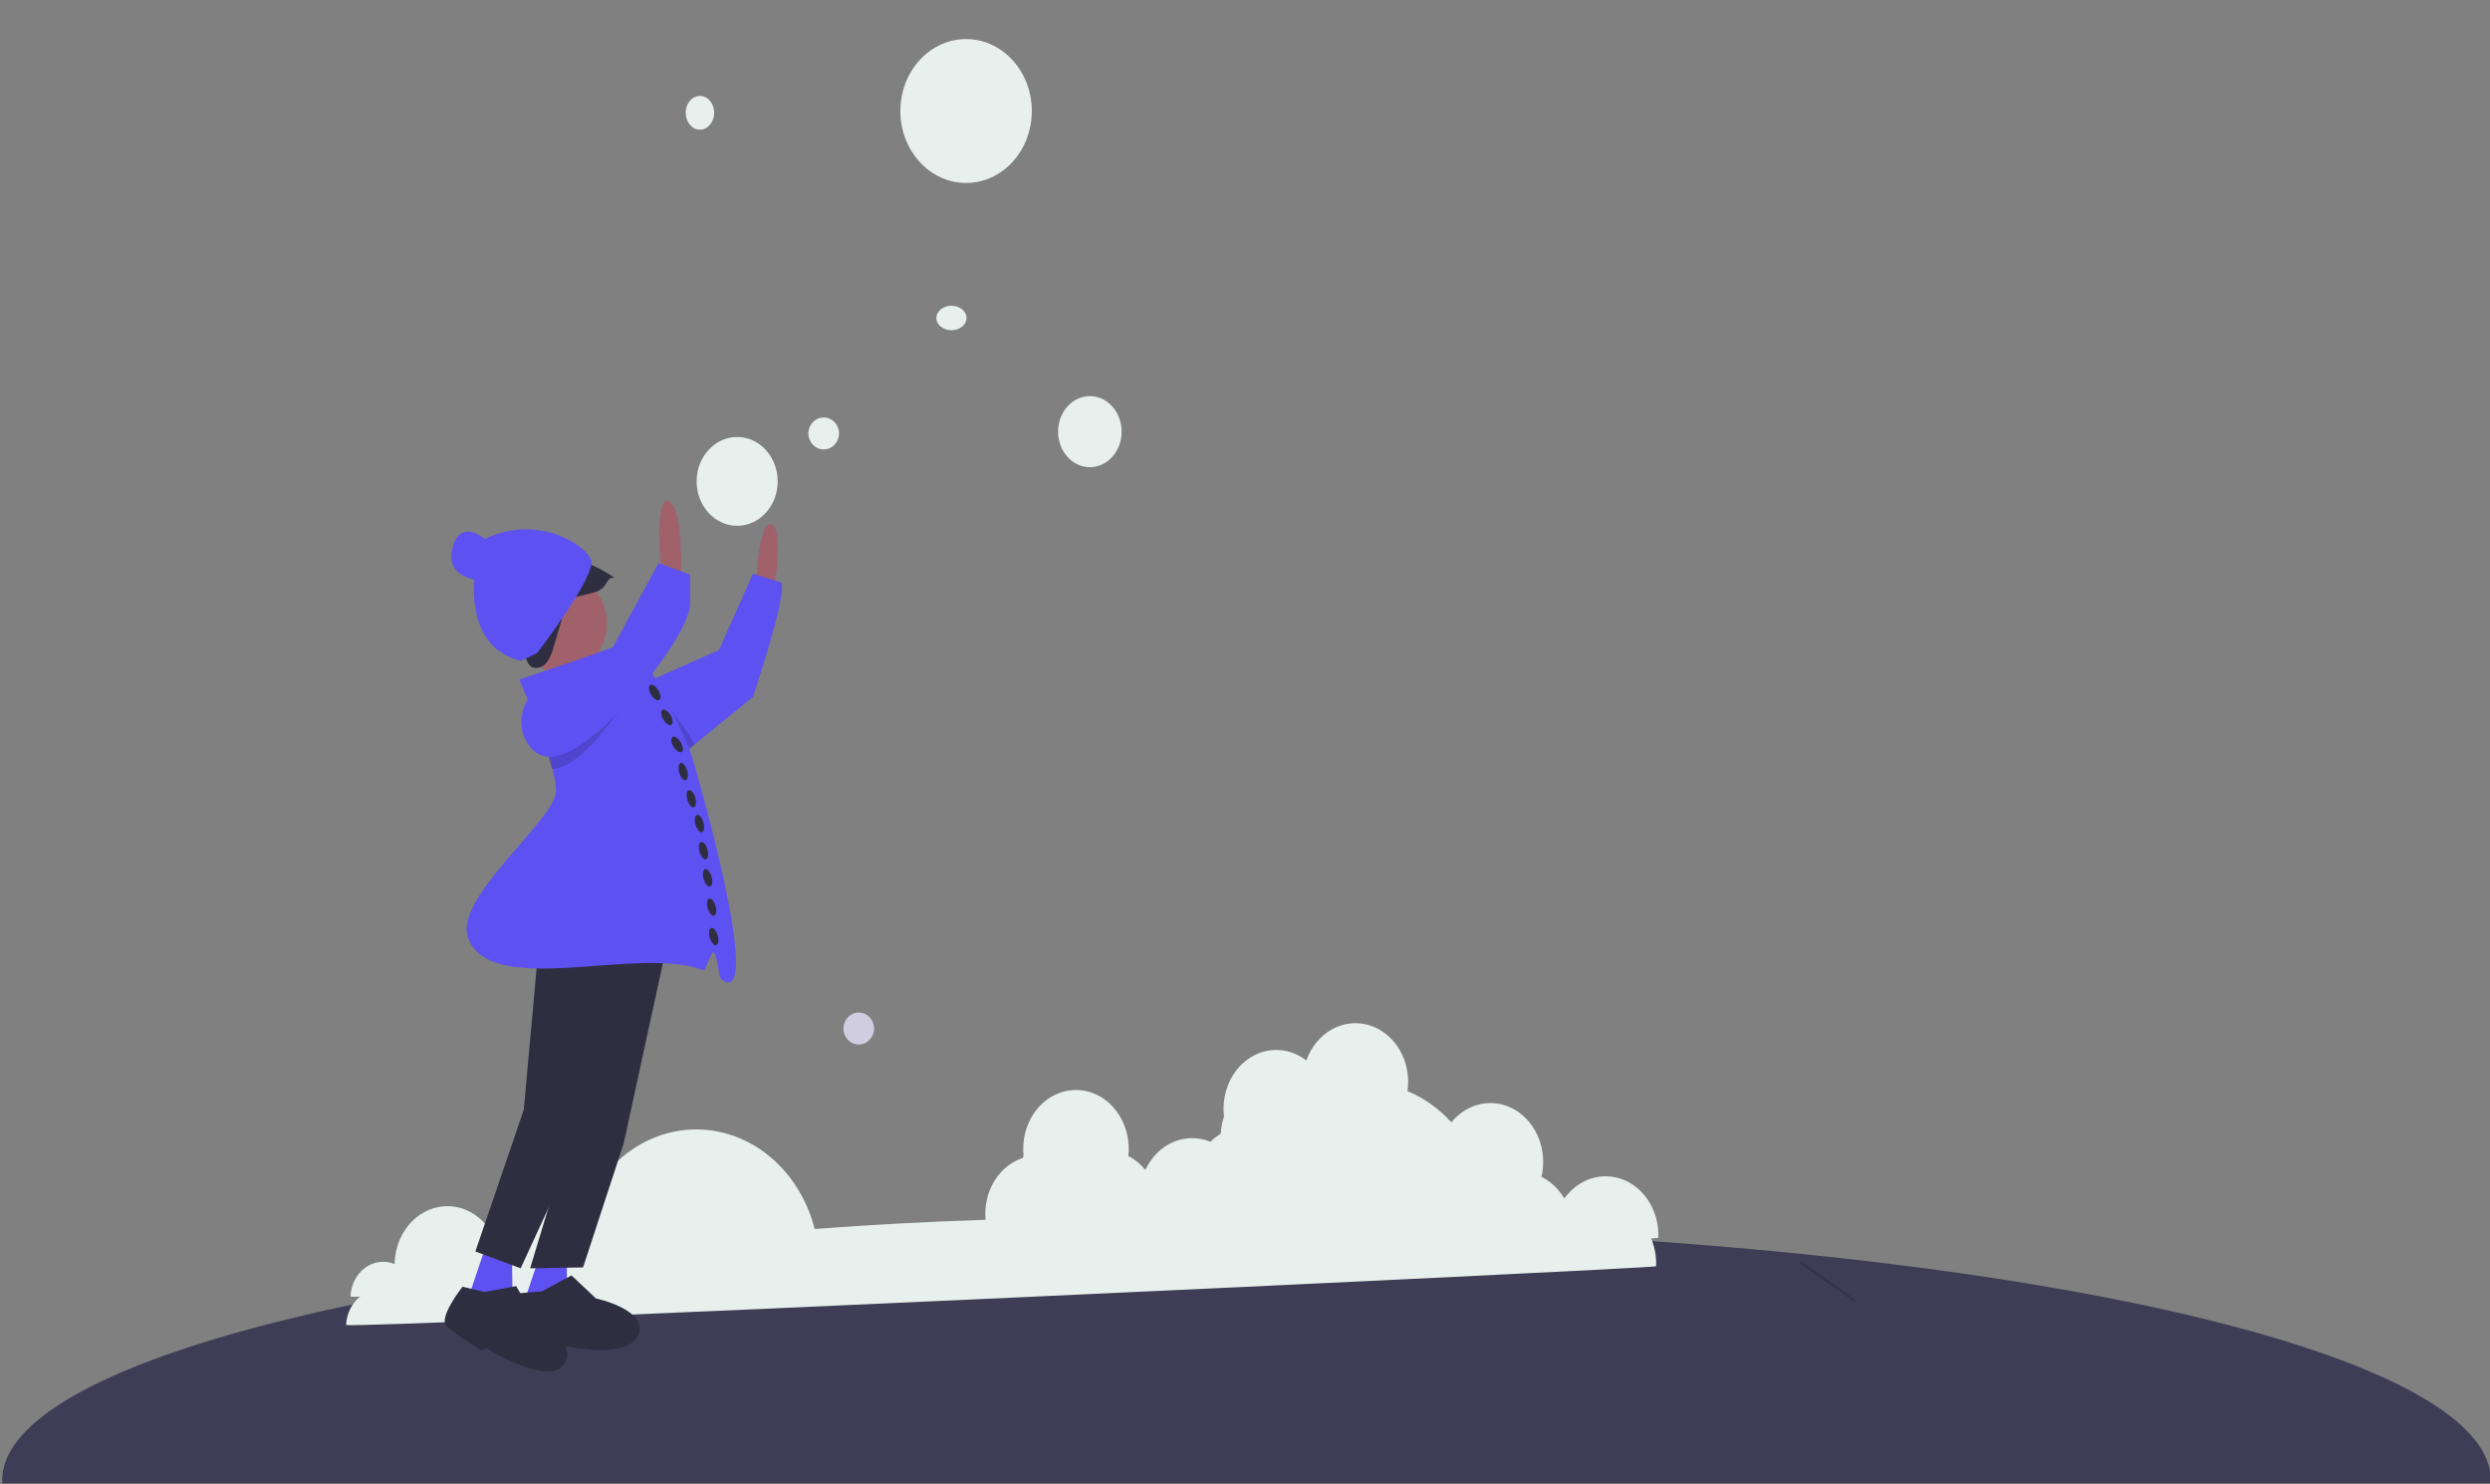 <svg width="60%" height="60%" viewBox="0 0 1401 835" fill="none" xmlns="http://www.w3.org/2000/svg">
<rect x="0" y="0" width="1401" height="835" fill="#808080" stroke="none"/>
<g clip-path="url(#clip0)">
<path d="M1401.46 833.008C1401.46 833.525 1401.45 834.058 1401.42 834.575H1.275C1.247 834.058 1.233 833.525 1.233 833.008C1.233 754.379 314.686 690.648 701.347 690.648C1088.01 690.648 1401.46 754.379 1401.46 833.008Z" fill="#3F3D56"/>
<path d="M931.809 712.476C932.105 705.489 930.402 698.577 926.946 692.735C923.49 686.892 918.458 682.42 912.574 679.961C906.69 677.502 900.257 677.183 894.2 679.05C888.143 680.917 882.774 684.874 878.864 690.351C875.706 684.988 871.217 680.76 865.943 678.18C867.643 671.015 867.133 663.421 864.494 656.617C861.855 649.813 857.241 644.192 851.39 640.654C845.539 637.116 838.791 635.866 832.226 637.106C825.661 638.345 819.66 642.001 815.184 647.488C808.165 639.744 799.738 633.762 790.47 629.941C791.614 621.891 790.047 613.654 786.069 606.811C782.092 599.967 775.985 594.999 768.919 592.859C761.853 590.719 754.326 591.558 747.781 595.215C741.237 598.871 736.136 605.088 733.456 612.673C728.215 608.615 721.938 606.546 715.557 606.771C709.175 606.996 703.028 609.505 698.029 613.924C693.029 618.344 689.442 624.439 687.8 631.306C686.158 638.174 686.548 645.447 688.913 652.048C685.408 653.485 682.177 655.644 679.389 658.413C672.588 655.624 665.105 655.699 658.35 658.623C651.595 661.548 646.033 667.12 642.712 674.291C640.021 670.967 636.752 668.285 633.103 666.406C633.191 665.596 633.282 664.787 633.317 663.959C633.512 659.344 632.837 654.734 631.335 650.427C629.833 646.119 627.538 642.209 624.596 638.949C621.654 635.688 618.132 633.15 614.255 631.496C610.379 629.843 606.234 629.111 602.088 629.348C597.942 629.585 593.887 630.786 590.183 632.873C586.479 634.96 583.209 637.887 580.583 641.465C577.957 645.044 576.033 649.195 574.936 653.651C573.838 658.108 573.591 662.77 574.211 667.339C567.477 669.381 561.614 674.019 557.668 680.426C553.722 686.833 551.949 694.593 552.667 702.319C519.299 703.409 487.116 705.15 456.361 707.503C452.574 692.747 444.924 679.582 434.386 669.686C423.848 659.79 410.9 653.612 397.194 651.941C383.488 650.27 369.645 653.181 357.432 660.303C345.219 667.425 335.189 678.435 328.622 691.928C323.472 687.59 317.193 685.237 310.734 685.225C304.276 685.214 297.99 687.543 292.827 691.862C287.664 696.181 283.906 702.254 282.121 709.162C280.336 716.071 280.621 723.438 282.933 730.15C281.587 730.419 280.247 730.69 278.912 730.962C278.959 730.413 279.032 729.873 279.055 729.316C279.241 724.971 278.655 720.628 277.332 716.536C276.008 712.443 273.973 708.681 271.342 705.465C268.711 702.249 265.537 699.641 262 697.791C258.463 695.941 254.633 694.886 250.729 694.684C246.825 694.483 242.924 695.14 239.249 696.618C235.573 698.096 232.196 700.366 229.309 703.298C226.422 706.23 224.083 709.767 222.425 713.706C220.768 717.644 219.824 721.908 219.648 726.254C219.633 726.597 219.656 726.931 219.652 727.272C216.933 726.123 214.009 725.708 211.119 726.061C208.229 726.414 205.455 727.524 203.025 729.301C200.594 731.078 198.578 733.47 197.139 736.283C195.701 739.095 194.882 742.247 194.75 745.48C194.642 748.075 931.755 713.764 931.809 712.476Z" fill="#E7F0EC"/>
<path d="M10.525 386.284C10.565 386.18 10.608 386.074 10.649 385.969C10.632 386.015 10.61 386.059 10.592 386.105L10.525 386.284Z" fill="#2F2E41"/>
<path d="M463.456 252.871C468.221 252.871 472.084 248.844 472.084 243.876C472.084 238.908 468.221 234.88 463.456 234.88C458.691 234.88 454.828 238.908 454.828 243.876C454.828 248.844 458.691 252.871 463.456 252.871Z" fill="#E7F0EC"/>
<path d="M483.177 587.701C487.942 587.701 491.805 583.673 491.805 578.705C491.805 573.737 487.942 569.71 483.177 569.71C478.412 569.71 474.549 573.737 474.549 578.705C474.549 583.673 478.412 587.701 483.177 587.701Z" fill="#D0CDE1"/>
<path d="M393.814 72.963C398.239 72.963 401.826 68.712 401.826 63.468C401.826 58.224 398.239 53.972 393.814 53.972C389.389 53.972 385.802 58.224 385.802 63.468C385.802 68.712 389.389 72.963 393.814 72.963Z" fill="#E7F0EC"/>
<path d="M535.338 185.81C540.025 185.81 543.825 182.729 543.825 178.929C543.825 175.128 540.025 172.047 535.338 172.047C530.651 172.047 526.851 175.128 526.851 178.929C526.851 182.729 530.651 185.81 535.338 185.81Z" fill="#E7F0EC"/>
<path d="M414.768 295.849C427.362 295.849 437.571 284.662 437.571 270.862C437.571 257.062 427.362 245.875 414.768 245.875C402.175 245.875 391.965 257.062 391.965 270.862C391.965 284.662 402.175 295.849 414.768 295.849Z" fill="#E7F0EC"/>
<path d="M543.574 102.948C563.997 102.948 580.552 84.824 580.552 62.468C580.552 40.112 563.997 21.989 543.574 21.989C523.152 21.989 506.597 40.112 506.597 62.468C506.597 84.824 523.152 102.948 543.574 102.948Z" fill="#E7F0EC"/>
<path d="M613.216 262.866C623.087 262.866 631.089 253.916 631.089 242.876C631.089 231.836 623.087 222.886 613.216 222.886C603.345 222.886 595.343 231.836 595.343 242.876C595.343 253.916 603.345 262.866 613.216 262.866Z" fill="#E7F0EC"/>
<path opacity="0.15" d="M1013.11 709.347L1012.35 710.674L1043.46 732.684L1044.22 731.358L1013.11 709.347Z" fill="black"/>
<path d="M933.042 696.485C933.337 689.497 931.637 682.585 928.187 676.743C924.736 670.9 919.713 666.428 913.839 663.969C907.965 661.511 901.542 661.192 895.495 663.058C889.449 664.925 884.088 668.882 880.186 674.359C877.032 668.996 872.551 664.768 867.285 662.188C868.983 655.023 868.474 647.43 865.839 640.625C863.205 633.821 858.598 628.2 852.757 624.662C846.916 621.124 840.179 619.875 833.625 621.114C827.071 622.353 821.08 626.009 816.612 631.496C809.604 623.753 801.192 617.77 791.939 613.949C793.081 605.899 791.516 597.662 787.546 590.819C783.575 583.976 777.478 579.007 770.424 576.867C763.37 574.727 755.855 575.566 749.322 579.223C742.788 582.879 737.696 589.097 735.021 596.682C729.788 592.624 723.522 590.554 717.151 590.779C710.78 591.004 704.644 593.513 699.652 597.932C694.661 602.352 691.08 608.447 689.441 615.314C687.801 622.182 688.191 629.455 690.552 636.056C687.052 637.494 683.827 639.653 681.044 642.421C674.254 639.632 666.784 639.707 660.04 642.632C653.296 645.556 647.744 651.128 644.428 658.299C641.741 654.975 638.478 652.293 634.835 650.414C634.923 649.604 635.014 648.795 635.048 647.968C635.244 643.352 634.57 638.742 633.07 634.435C631.571 630.127 629.279 626.217 626.342 622.957C623.406 619.696 619.889 617.158 616.019 615.504C612.149 613.851 608.011 613.119 603.872 613.356C599.733 613.593 595.684 614.794 591.987 616.881C588.289 618.968 585.024 621.895 582.403 625.474C579.781 629.052 577.861 633.203 576.765 637.66C575.67 642.116 575.423 646.778 576.042 651.347C569.319 653.389 563.465 658.027 559.526 664.434C555.586 670.841 553.817 678.601 554.534 686.328C521.221 687.418 489.092 689.158 458.389 691.511C454.608 676.755 446.971 663.59 436.45 653.694C425.93 643.798 413.003 637.62 399.32 635.949C385.638 634.278 371.818 637.189 359.625 644.311C347.433 651.433 337.419 662.443 330.863 675.936C325.722 671.598 319.453 669.245 313.005 669.233C306.558 669.222 300.282 671.551 295.128 675.87C289.974 680.189 286.222 686.262 284.44 693.171C282.658 700.079 282.942 707.446 285.251 714.158C283.907 714.427 282.569 714.698 281.236 714.971C281.284 714.421 281.357 713.881 281.38 713.324C281.565 708.979 280.98 704.637 279.659 700.544C278.337 696.451 276.305 692.689 273.679 689.473C271.053 686.257 267.883 683.649 264.352 681.799C260.821 679.949 256.998 678.894 253.1 678.693C249.203 678.491 245.309 679.148 241.639 680.627C237.97 682.105 234.598 684.374 231.716 687.306C228.834 690.238 226.499 693.775 224.844 697.714C223.189 701.653 222.247 705.917 222.071 710.262C222.057 710.605 222.08 710.939 222.075 711.28C219.361 710.132 216.442 709.717 213.557 710.069C210.671 710.422 207.902 711.532 205.476 713.309C203.05 715.086 201.036 717.479 199.6 720.291C198.164 723.104 197.347 726.255 197.215 729.488C197.107 732.083 932.988 697.772 933.042 696.485Z" fill="#E7F0EC"/>
<path d="M316.161 378.807C330.116 378.807 341.429 366.277 341.429 350.821C341.429 335.365 330.116 322.835 316.161 322.835C302.205 322.835 290.892 335.365 290.892 350.821C290.892 366.277 302.205 378.807 316.161 378.807Z" fill="#A0616A"/>
<path d="M321.146 314.931C330.167 315.571 338.537 320.308 346.359 325.434C345.71 325.063 344.969 324.948 344.255 325.107C343.541 325.267 342.894 325.692 342.418 326.315C341.374 327.461 340.718 328.991 339.714 330.181C337.847 332.392 335.046 333.157 332.409 333.822L320.117 336.918L308.717 339.79C305.884 340.719 302.921 341.028 299.986 340.699C297.085 340.157 294.213 338.037 293.454 334.82C292.401 330.35 300.249 323.699 303.127 321.007C308.26 316.52 314.682 314.355 321.146 314.931Z" fill="#2F2E41"/>
<path d="M298.197 338.092C303.443 329.836 311.631 324.467 319.844 319.837C318.462 320.45 318.111 322.457 318.482 324.087C318.852 325.717 319.734 327.19 320.161 328.807C320.953 331.813 320.097 334.91 319.245 337.795L315.277 351.243L311.597 363.715C310.859 366.922 309.549 369.929 307.744 372.551C306.778 373.861 305.501 374.836 304.06 375.364C302.619 375.892 301.075 375.951 299.605 375.534C295.471 374.066 294.258 362.893 293.611 358.656C292.682 351.393 294.328 344.011 298.197 338.092V338.092Z" fill="#2F2E41"/>
<path d="M425.245 329.532C425.245 329.532 426.693 293.255 433.931 294.904C441.169 296.553 435.378 332.83 435.378 332.83L425.245 329.532Z" fill="#A0616A"/>
<path d="M423.619 392.133L390.7 418.979L381.124 426.783L356.22 387.182L371.764 380.283L404.57 365.733L423.619 322.835L439.728 327.787C442.668 336.036 423.619 392.133 423.619 392.133Z" fill="#5D51F2"/>
<path d="M372.06 320.967C372.06 320.967 367.864 278.79 376.256 282.034C384.648 285.279 383.25 325.834 383.25 325.834L372.06 320.967Z" fill="#A0616A"/>
<path d="M304.23 704.892L295.823 729.781L319.242 737.624L318.796 704.641L304.23 704.892Z" fill="#5D51F2"/>
<path d="M374.709 533.982L350.911 643.383L328.054 713.131L298.288 713.636L325.336 623.998L335.878 524.733L374.709 533.982Z" fill="#2F2E41"/>
<path d="M292.26 727.662C292.26 727.662 283.203 748.946 289.31 751.86C295.417 754.774 312.004 758.688 312.004 758.688L314.281 756.574C314.281 756.574 352.604 766.058 359.021 751.517C365.438 736.975 335.318 730.605 335.318 730.605L321.552 717.634L305.017 726.548L292.26 727.662Z" fill="#2F2E41"/>
<path d="M273.414 700.895L265.008 725.783L288.427 733.626L287.981 700.643L273.414 700.895Z" fill="#5D51F2"/>
<path d="M303.495 527.731L294.697 624.463L267.473 704.164L292.947 713.636L332.027 628.784L350.057 531.08L303.495 527.731Z" fill="#2F2E41"/>
<path d="M260.253 723.987C260.253 723.987 246.29 741.536 251.303 746.262C256.317 750.987 270.954 759.985 270.954 759.985L273.64 758.678C273.64 758.678 307.346 779.89 317.102 767.973C326.858 756.056 300.091 740.423 300.091 740.423L290.421 723.631L272.562 726.952L260.253 723.987Z" fill="#2F2E41"/>
<path opacity="0.15" d="M390.733 418.981L381.148 426.783L356.22 387.191L363.156 385.803C363.541 386.516 369.55 386.338 369.946 387.076C377.222 400.477 387.711 411.803 390.733 418.981Z" fill="black"/>
<path d="M405.91 551.092C404.201 549.859 403.803 536.971 401.354 535.846C400.111 535.274 397.069 546.425 395.66 545.881C359.056 531.754 277.23 562.038 263.527 528.222C254.314 505.487 312.826 461.404 312.826 444.938C312.633 440.745 311.951 436.598 310.798 432.601C308.007 421.7 302.813 407.978 298.622 397.623C295.033 388.755 292.163 382.364 292.163 382.364C292.163 382.364 335.208 368.096 349.002 362.582C350.757 361.883 352.032 361.324 352.693 360.955C355.336 359.482 362.125 369.9 369.084 382.593C377.65 398.233 386.489 417.342 388.118 421.891C391.068 430.124 431.004 569.21 405.91 551.092Z" fill="#5D51F2"/>
<path opacity="0.15" d="M363.616 379.65C347.589 401.149 330.341 426.848 315.491 431.71C313.864 432.257 312.192 432.616 310.499 432.779C307.7 421.858 302.492 408.111 298.288 397.737C299.999 395.644 302.049 393.93 304.331 392.684L344.482 370.663L348.811 362.632C350.571 361.931 351.85 361.371 352.513 361.002C355.163 359.526 356.636 366.934 363.616 379.65Z" fill="black"/>
<path d="M304.748 386.017C293.807 391.974 289.821 407.456 296.909 418.432C300.587 424.127 306.473 427.727 315.889 424.663C341 416.495 388.268 357.681 388.268 339.71V323.373L370.542 316.839L344.808 364.206L304.748 386.017Z" fill="#5D51F2"/>
<path d="M371.047 393.791C372.075 392.975 371.719 390.461 370.251 388.174C368.783 385.888 366.759 384.696 365.731 385.512C364.703 386.328 365.059 388.843 366.527 391.129C367.995 393.415 370.018 394.607 371.047 393.791Z" fill="#2F2E41"/>
<path d="M377.91 407.776C378.938 406.96 378.582 404.445 377.114 402.159C375.646 399.873 373.622 398.681 372.594 399.497C371.565 400.313 371.922 402.827 373.39 405.113C374.858 407.4 376.881 408.592 377.91 407.776Z" fill="#2F2E41"/>
<path d="M383.629 423.032C384.657 422.216 384.301 419.701 382.833 417.415C381.365 415.129 379.341 413.937 378.313 414.753C377.285 415.569 377.641 418.084 379.109 420.37C380.577 422.656 382.6 423.848 383.629 423.032Z" fill="#2F2E41"/>
<path d="M385.882 438.961C387.077 438.507 387.384 435.984 386.567 433.326C385.75 430.669 384.118 428.882 382.923 429.336C381.727 429.791 381.42 432.313 382.238 434.971C383.055 437.629 384.686 439.415 385.882 438.961Z" fill="#2F2E41"/>
<path d="M390.457 454.217C391.653 453.763 391.959 451.24 391.142 448.583C390.325 445.925 388.694 444.139 387.498 444.593C386.302 445.047 385.996 447.569 386.813 450.227C387.63 452.885 389.261 454.671 390.457 454.217Z" fill="#2F2E41"/>
<path d="M395.032 468.202C396.228 467.748 396.535 465.225 395.717 462.567C394.9 459.91 393.269 458.123 392.073 458.578C390.878 459.032 390.571 461.554 391.388 464.212C392.205 466.87 393.837 468.656 395.032 468.202Z" fill="#2F2E41"/>
<path d="M397.32 483.458C398.515 483.004 398.822 480.481 398.005 477.824C397.188 475.166 395.556 473.38 394.361 473.834C393.165 474.288 392.859 476.81 393.676 479.468C394.493 482.126 396.124 483.912 397.32 483.458Z" fill="#2F2E41"/>
<path d="M399.607 498.714C400.803 498.26 401.11 495.737 400.293 493.08C399.476 490.422 397.844 488.636 396.649 489.09C395.453 489.544 395.146 492.066 395.963 494.724C396.78 497.382 398.412 499.168 399.607 498.714Z" fill="#2F2E41"/>
<path d="M401.895 515.242C403.091 514.788 403.397 512.265 402.58 509.607C401.763 506.95 400.132 505.163 398.936 505.617C397.741 506.071 397.434 508.594 398.251 511.252C399.068 513.909 400.7 515.696 401.895 515.242Z" fill="#2F2E41"/>
<path d="M403.039 531.769C404.234 531.315 404.541 528.792 403.724 526.135C402.907 523.477 401.275 521.691 400.08 522.145C398.884 522.599 398.578 525.122 399.395 527.779C400.212 530.437 401.843 532.223 403.039 531.769Z" fill="#2F2E41"/>
<path d="M302.189 367.514C302.189 367.514 335.781 323.629 332.586 315.116C329.392 306.604 303.096 288.942 272.712 303.264C272.712 303.264 259.366 291.521 254.723 307.735C250.081 323.949 266.948 326.017 266.948 326.017C266.948 326.017 261.738 364.54 293.074 371.811L302.189 367.514Z" fill="#5D51F2"/>
</g>
<defs>
<clipPath id="clip0">
<rect width="1401" height="835" fill="white"/>
</clipPath>
</defs>
</svg>
